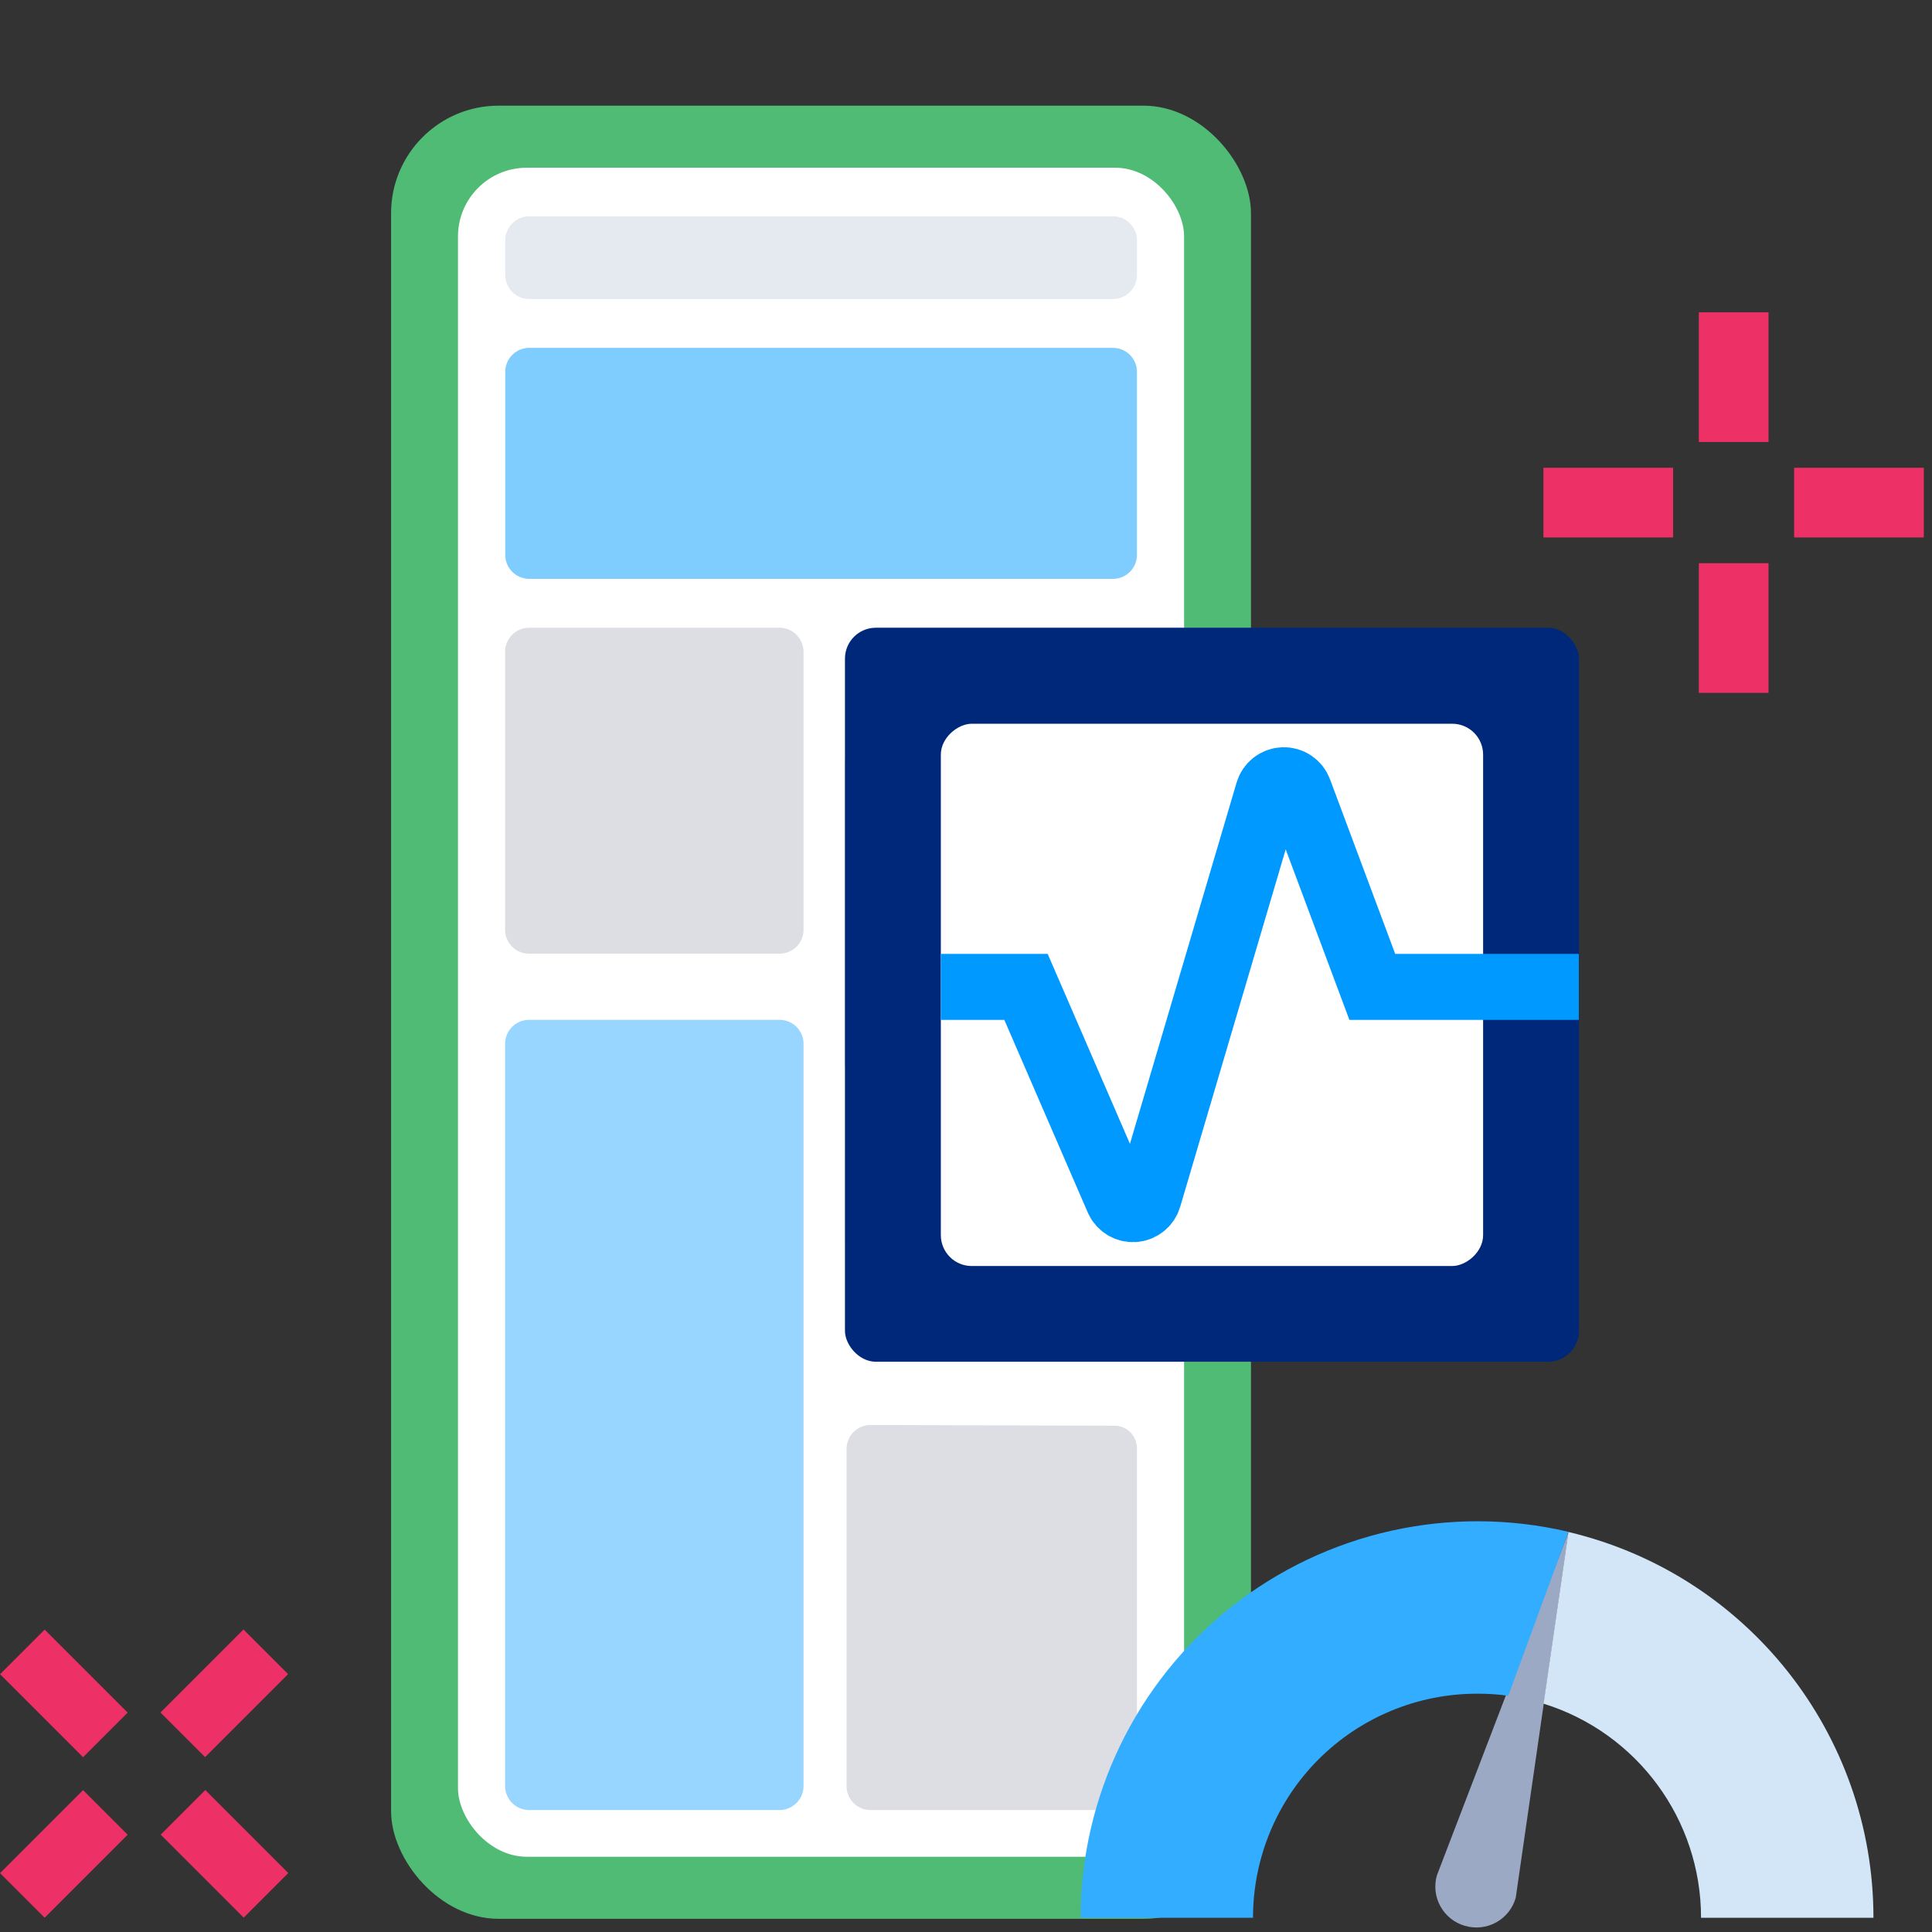 <?xml version="1.0" encoding="UTF-8"?>
<svg width="128px" height="128px" viewBox="0 0 128 128" version="1.1" xmlns="http://www.w3.org/2000/svg" xmlns:xlink="http://www.w3.org/1999/xlink">
    <rect x="0" y="0" width="128" height="128" fill="#333333" stroke="none"/>
    <!-- Generator: Sketch 64 (93537) - https://sketch.com -->
    <title>Illustrations / Spot / Home-Page / APM@1x</title>
    <desc>Created with Sketch.</desc>
    <g id="Illustrations-/-Spot-/-Home-Page-/-APM" stroke="none" stroke-width="1" fill="none" fill-rule="evenodd">
        <g id="Asset-3" transform="translate(0, 7)">
            <rect id="Rectangle" fill="#50bb75" fill-rule="nonzero" x="25.91" y="0" width="56.97" height="120.126" rx="7.127"></rect>
            <rect id="Rectangle" fill="#FFFFFF" fill-rule="nonzero" x="30.342" y="4.112" width="48.107" height="111.903" rx="4.558"></rect>
            <path d="M51.704,112.921 L34.996,112.921 C34.116,112.884 33.431,112.143 33.464,111.263 L33.464,62.216 C33.449,61.794 33.601,61.383 33.889,61.074 C34.176,60.765 34.574,60.582 34.996,60.567 L51.704,60.567 C52.126,60.582 52.525,60.765 52.812,61.074 C53.099,61.383 53.252,61.794 53.236,62.216 L53.236,111.263 C53.269,112.143 52.584,112.884 51.704,112.921 L51.704,112.921 Z" id="Path" fill="#99D6FF" fill-rule="nonzero"></path>
            <path d="M57.619,87.408 C57.198,87.424 56.799,87.606 56.512,87.915 C56.224,88.224 56.072,88.635 56.087,89.057 L56.087,111.263 C56.069,111.687 56.22,112.1 56.508,112.411 C56.796,112.722 57.196,112.906 57.619,112.921 L73.794,112.921 C74.218,112.906 74.618,112.722 74.905,112.411 C75.193,112.1 75.344,111.687 75.326,111.263 L75.326,88.96 C75.329,88.561 75.171,88.177 74.889,87.894 C74.606,87.612 74.222,87.454 73.823,87.457 L57.619,87.408 Z" id="Path" fill="#DCDEE3" fill-rule="nonzero"></path>
            <path d="M73.435,42.036 L57.484,42.036 C56.604,42.073 55.919,42.814 55.952,43.695 L55.952,63.282 C55.925,63.711 56.073,64.132 56.361,64.449 C56.65,64.767 57.055,64.955 57.484,64.97 L73.435,64.97 C74.315,64.938 75.004,64.201 74.977,63.321 L74.977,43.695 C74.993,43.27 74.839,42.857 74.55,42.546 C74.261,42.235 73.86,42.052 73.435,42.036" id="Path" fill="#DCDEE3" fill-rule="nonzero"></path>
            <path d="M51.704,34.589 L34.996,34.589 C34.116,34.626 33.431,35.367 33.464,36.247 L33.464,54.536 C33.449,54.958 33.601,55.368 33.889,55.678 C34.176,55.987 34.574,56.169 34.996,56.184 L51.704,56.184 C52.126,56.169 52.525,55.987 52.812,55.678 C53.099,55.368 53.252,54.958 53.236,54.536 L53.236,36.247 C53.269,35.367 52.584,34.626 51.704,34.589 L51.704,34.589 Z" id="Path" fill="#DCDEE3" fill-rule="nonzero"></path>
            <path d="M73.794,76.606 L57.513,76.606 C57.091,76.591 56.692,76.409 56.405,76.099 C56.118,75.79 55.965,75.379 55.981,74.958 L55.981,69.818 C55.948,68.938 56.633,68.197 57.513,68.16 L73.794,68.16 C74.674,68.197 75.359,68.938 75.326,69.818 L75.326,74.88 C75.364,75.315 75.221,75.746 74.931,76.072 C74.641,76.399 74.23,76.592 73.794,76.606 Z" id="Path" fill="#E5E9F0" fill-rule="nonzero"></path>
            <path d="M73.794,31.35 L35.006,31.35 C34.584,31.335 34.186,31.153 33.898,30.844 C33.611,30.534 33.458,30.124 33.474,29.702 L33.474,17.697 C33.458,17.275 33.611,16.864 33.898,16.555 C34.186,16.246 34.584,16.064 35.006,16.048 L73.794,16.048 C74.216,16.064 74.614,16.246 74.902,16.555 C75.189,16.864 75.342,17.275 75.326,17.697 L75.326,29.702 C75.342,30.124 75.189,30.534 74.902,30.844 C74.614,31.153 74.216,31.335 73.794,31.35 L73.794,31.35 Z" id="Path" fill="#7FCCFF" fill-rule="nonzero"></path>
            <path d="M73.794,12.81 L35.006,12.81 C34.584,12.795 34.186,12.612 33.898,12.303 C33.611,11.994 33.458,11.583 33.474,11.161 L33.474,8.989 C33.441,8.109 34.126,7.368 35.006,7.331 L73.794,7.331 C74.218,7.346 74.618,7.53 74.905,7.841 C75.193,8.152 75.344,8.566 75.326,8.989 L75.326,11.161 C75.342,11.583 75.189,11.994 74.902,12.303 C74.614,12.612 74.216,12.795 73.794,12.81 L73.794,12.81 Z" id="Path" fill="#E5E9F0" fill-rule="nonzero"></path>
            <rect id="Rectangle" fill="#00287A" fill-rule="nonzero" x="55.981" y="34.589" width="48.63" height="48.63" rx="2.046"></rect>
            <rect id="Rectangle" fill="#FFFFFF" fill-rule="nonzero" transform="translate(80.296, 58.914) rotate(90) translate(-80.296, -58.914) " x="62.332" y="40.95" width="35.927" height="35.927" rx="2.046"></rect>
            <path d="M62.332,58.385 L67.976,58.385 L74.075,72.465 C74.257,72.879 74.677,73.135 75.128,73.107 C75.578,73.078 75.963,72.772 76.092,72.339 L84.024,45.469 C84.154,45.021 84.557,44.708 85.023,44.692 C85.489,44.677 85.911,44.963 86.07,45.401 L90.919,58.385 L104.601,58.385" id="Path" stroke="#0099FF" stroke-width="4.373"></path>
            <rect id="Rectangle" fill="#ed3065" fill-rule="nonzero" x="118.865" y="23.99" width="8.592" height="4.616"></rect>
            <rect id="Rectangle" fill="#ed3065" fill-rule="nonzero" x="102.255" y="23.99" width="8.592" height="4.616"></rect>
            <rect id="Rectangle" fill="#ed3065" fill-rule="nonzero" x="112.553" y="30.313" width="4.616" height="8.592"></rect>
            <rect id="Rectangle" fill="#ed3065" fill-rule="nonzero" x="112.553" y="13.692" width="4.616" height="8.592"></rect>
            <rect id="Rectangle" fill="#ed3065" fill-rule="nonzero" transform="translate(14.873, 115.821) rotate(-45) translate(-14.873, -115.821) " x="12.783" y="111.933" width="4.179" height="7.777"></rect>
            <rect id="Rectangle" fill="#ed3065" fill-rule="nonzero" transform="translate(4.231, 105.193) rotate(-45) translate(-4.231, -105.193) " x="2.142" y="101.305" width="4.179" height="7.777"></rect>
            <rect id="Rectangle" fill="#ed3065" fill-rule="nonzero" transform="translate(4.231, 115.828) rotate(-45) translate(-4.231, -115.828) " x="0.343" y="113.738" width="7.777" height="4.179"></rect>
            <rect id="Rectangle" fill="#ed3065" fill-rule="nonzero" transform="translate(14.859, 105.186) rotate(-45) translate(-14.859, -105.186) " x="10.971" y="103.097" width="7.777" height="4.179"></rect>
            <path d="M97.057,120.592 C95.623,120.183 94.791,118.691 95.195,117.256 L103.922,94.487 L100.422,118.73 C100.226,119.425 99.76,120.013 99.128,120.363 C98.496,120.712 97.75,120.795 97.057,120.592 L97.057,120.592 Z" id="Path" fill="#9BA9C5"></path>
            <path d="M103.913,94.487 C96.097,92.649 87.87,94.481 81.574,99.463 C75.277,104.444 71.601,112.029 71.593,120.058 L83.016,120.058 C83.013,116.12 84.576,112.342 87.361,109.558 C90.146,106.773 93.924,105.21 97.862,105.212 C98.553,105.208 99.243,105.254 99.927,105.348" id="Path" fill="#32ADFF"></path>
            <path d="M103.913,94.497 L102.264,105.872 C108.474,107.804 112.703,113.554 112.698,120.058 L124.121,120.058 C124.122,107.885 115.758,97.306 103.913,94.497 L103.913,94.497 Z" id="Path" fill="#D2E6F8"></path>
        </g>
    </g>
</svg>